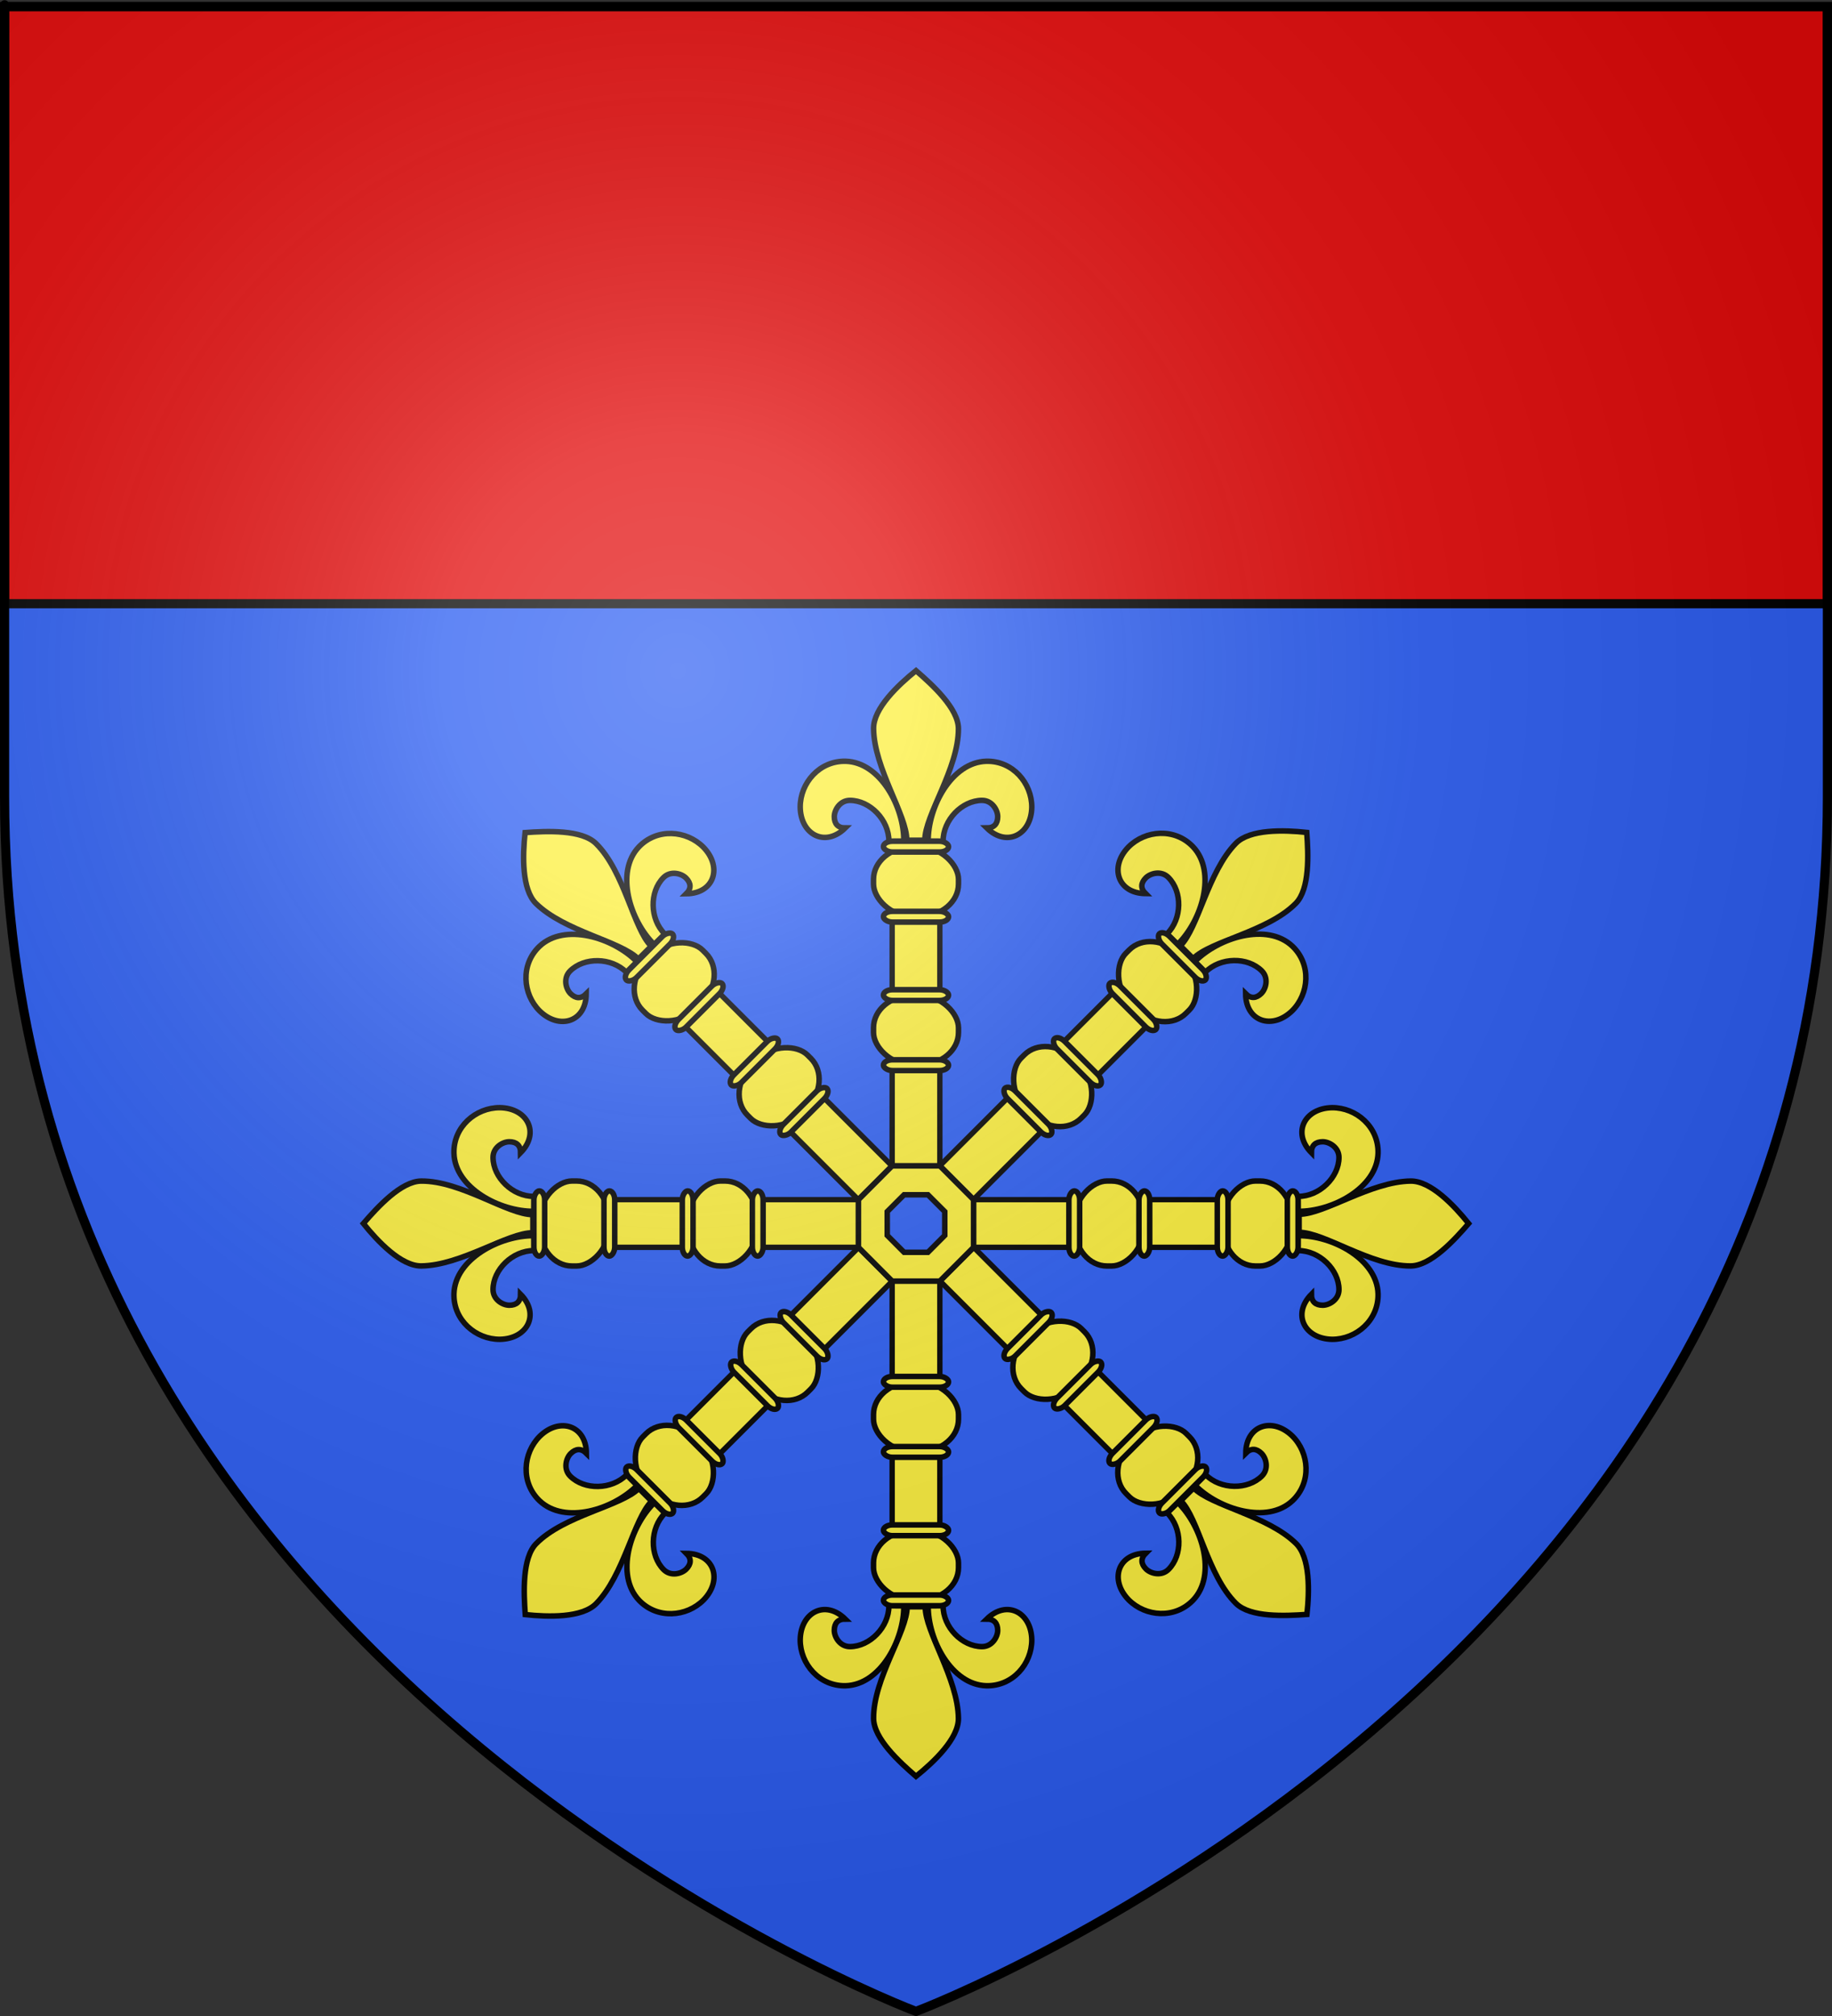<?xml version="1.0" encoding="UTF-8" standalone="no"?>
<svg
   xmlns:dc="http://purl.org/dc/elements/1.1/"
   xmlns:cc="http://creativecommons.org/ns#"
   xmlns:rdf="http://www.w3.org/1999/02/22-rdf-syntax-ns#"
   xmlns:svg="http://www.w3.org/2000/svg"
   xmlns="http://www.w3.org/2000/svg"
   xmlns:xlink="http://www.w3.org/1999/xlink"
   xmlns:sodipodi="http://sodipodi.sourceforge.net/DTD/sodipodi-0.dtd"
   xmlns:inkscape="http://www.inkscape.org/namespaces/inkscape"
   height="660"
   width="600"
   version="1.0"
   id="svg2"
   sodipodi:version="0.32"
   inkscape:version="0.46"
   sodipodi:docname="blason_ville_fr_Bucy-le-Roi_(Loiret).svg"
   sodipodi:docbase="L:\Héraldique"
   inkscape:export-filename="/Users/olivier/Desktop/Blason Rouge/Blason_Vide_3D.png"
   inkscape:export-xdpi="144"
   inkscape:export-ydpi="144"
   inkscape:output_extension="org.inkscape.output.svg.inkscape">
  <rect width="100%" height="100%" fill="#333333" stroke="none"/>
  <sodipodi:namedview
     inkscape:window-height="975"
     inkscape:window-width="1280"
     inkscape:pageshadow="2"
     inkscape:pageopacity="0.0"
     guidetolerance="10.0"
     gridtolerance="10.0"
     objecttolerance="10.0"
     borderopacity="1.0"
     bordercolor="#666666"
     pagecolor="#ffffff"
     id="base"
     showgrid="false"
     height="660px"
     inkscape:zoom="1.1590904"
     inkscape:cx="300.00013"
     inkscape:cy="330.00014"
     inkscape:window-x="-4"
     inkscape:window-y="-4"
     inkscape:current-layer="layer4"
     showguides="true"
     inkscape:guide-bbox="true"
     inkscape:snap-intersection-line-segments="true"
     inkscape:snap-intersection-grid-guide="false"
     inkscape:object-nodes="true"
     inkscape:snap-global="true" />
  <desc
     id="desc4">Flag of Canton of Valais (Wallis)</desc>
  <defs
     id="defs6">
    <linearGradient
       id="linearGradient2893">
      <stop
         style="stop-color:white;stop-opacity:0.314;"
         offset="0"
         id="stop2895" />
      <stop
         id="stop2897"
         offset="0.19"
         style="stop-color:white;stop-opacity:0.251;" />
      <stop
         style="stop-color:#6b6b6b;stop-opacity:0.125;"
         offset="0.6"
         id="stop2901" />
      <stop
         style="stop-color:black;stop-opacity:0.125;"
         offset="1"
         id="stop2899" />
    </linearGradient>
    <radialGradient
       inkscape:collect="always"
       xlink:href="#linearGradient2893"
       id="radialGradient3163"
       gradientUnits="userSpaceOnUse"
       gradientTransform="matrix(1.353,0,0,1.349,-77.629,-85.747)"
       cx="221.445"
       cy="226.331"
       fx="221.445"
       fy="226.331"
       r="300" />
    <g
       id="s">
      <g
         id="c">
        <path
           transform="matrix(0.951,0.309,-0.309,0.951,0,-1)"
           d="M 0,0 L 0,1 L 0.5,1 L 0,0 z "
           id="t" />
        <use
           height="540"
           width="810"
           y="0"
           x="0"
           id="use2144"
           transform="scale(-1,1)"
           xlink:href="#t" />
      </g>
      <g
         id="a">
        <use
           height="540"
           width="810"
           y="0"
           x="0"
           id="use2147"
           transform="matrix(0.309,0.951,-0.951,0.309,0,0)"
           xlink:href="#c" />
        <use
           height="540"
           width="810"
           y="0"
           x="0"
           id="use2149"
           transform="matrix(-0.809,0.588,-0.588,-0.809,0,0)"
           xlink:href="#c" />
      </g>
      <use
         height="540"
         width="810"
         y="0"
         x="0"
         id="use2151"
         transform="scale(-1,1)"
         xlink:href="#a" />
    </g>
    <g
       id="f">
      <rect
         id="rect1964"
         style="fill:#28166f"
         y="-30"
         x="-50"
         height="60"
         width="100" />
      <g
         id="g1966"
         style="fill:#ffffff"
         transform="translate(0,-20)">
        <path
           id="path1968"
           d="M -1.212,27.818 C -1.212,22.175 -2.091,20.471 -4.542,13.98 C -5.709,10.888 -5.024,7.103 -2.858,3.601 C -2.082,2.346 -1.114,1.214 0,0 C 1.114,1.214 2.082,2.346 2.858,3.601 C 5.024,7.103 5.709,10.888 4.542,13.98 C 2.091,20.471 1.212,22.175 1.212,27.818 L -1.212,27.818 z" />
        <path
           id="rwi"
           d="M 2.922,27.672 C 2.922,21.721 5.239,17.829 8.501,16.66 C 9.949,16.141 11.808,16.387 13.519,18.107 C 15.638,20.236 16.255,26.1 10.036,27.228 C 10.694,26.272 10.655,24.147 9.322,23.441 C 8.331,22.916 7.209,23.188 6.646,23.564 C 5.822,24.116 4.917,25.67 4.967,27.672 L 2.922,27.672 z" />
        <path
           id="path1971"
           d="M 1.777,30.183 C 1.79,32.191 2.795,33.518 4.516,34.257 C 4.295,34.955 3.257,36.378 1.831,36.281 C 1.55,37.787 1.282,38.632 0,40 C -1.282,38.632 -1.55,37.787 -1.831,36.281 C -3.257,36.378 -4.295,34.955 -4.516,34.257 C -2.795,33.518 -1.79,32.191 -1.777,30.183 L 1.777,30.183 z" />
        <use
           xlink:href="#rwi"
           height="400"
           width="800"
           y="0"
           x="0"
           id="use1973"
           transform="scale(-1,1)" />
        <rect
           id="rect1975"
           y="27.331"
           x="-7.923"
           height="3.218"
           width="15.846" />
      </g>
    </g>
  </defs>
  <g
     inkscape:groupmode="layer"
     id="layer3"
     inkscape:label="Fond écu"
     style="display:inline">
    <path
       d="M 300,658.5 C 300,658.5 598.5,546.18 598.5,260.728 C 598.5,-24.723 598.5,2.176 598.5,2.176 L 1.5,2.176 L 1.5,260.728 C 1.5,546.18 300,658.5 300,658.5 z"
       style="fill:#2b5df2;fill-opacity:1;fill-rule:evenodd;stroke:none;stroke-width:1px;stroke-linecap:butt;stroke-linejoin:miter;stroke-opacity:1;display:inline"
       id="path11587" />
    <rect
       style="opacity:1;fill:#e20909;fill-opacity:1;stroke:#000000;stroke-width:3;stroke-miterlimit:4;stroke-dasharray:none;stroke-opacity:1"
       id="rect17820"
       width="597"
       height="195.5"
       x="1.5"
       y="2.142" />
    <rect
       y="311.153"
       x="178.302"
       height="7.937"
       width="0"
       id="rect6701"
       style="fill:#e20909;fill-opacity:1;stroke:#000000;stroke-width:1;stroke-miterlimit:4;stroke-dasharray:none;stroke-opacity:1" />
    <g
       id="g4474"
       inkscape:label="Timbre"
       transform="translate(-285.38,458.814)"
       style="display:inline" />
    <g
       inkscape:label="Escudo"
       id="g4476"
       transform="translate(-285.38,458.814)"
       style="display:inline" />
    <g
       id="g4478"
       inkscape:label="Piezas"
       style="display:inline"
       transform="translate(-228.951,382.174)" />
    <g
       id="g4480"
       inkscape:label="Muebles"
       style="display:inline"
       transform="translate(-228.951,382.174)" />
    <g
       id="g4482"
       inkscape:label="Ornamento"
       transform="translate(-228.951,382.174)" />
    <g
       style="fill:#fcef3c;stroke:#000000;stroke-width:1.201;stroke-miterlimit:4;stroke-dasharray:none;stroke-opacity:1"
       transform="matrix(0,-1.166,-1.166,0,604.574,848.85)"
       id="g7148" />
    <g
       transform="matrix(0,-1.166,-1.166,0,1008.336,507.726)"
       id="g7325"
       style="fill:#fcef3c;stroke:#000000;stroke-width:1.201;stroke-miterlimit:4;stroke-dasharray:none;stroke-opacity:1" />
    <g
       id="g21291"
       inkscape:label="Meubles"
       transform="translate(345.372,320.534)" />
    <g
       transform="matrix(0.8,0,0,0.8,256.448,142.324)"
       id="g3266"
       style="fill:#ffffff;fill-opacity:1;stroke:#000000;stroke-width:1;stroke-miterlimit:4;stroke-dasharray:none;stroke-opacity:1" />
    <g
       id="g23841"
       transform="matrix(0.9,0,0,0.9,30,31.055)">
      <g
         id="g23602">
        <path
           sodipodi:nodetypes="csccsc"
           id="path3217"
           d="M 300,209.446 C 293.437,214.719 284.494,223.21 284.565,230.509 C 284.708,245.059 296.748,262.049 296.633,271.137 L 303.221,271.137 C 303.143,262.067 315.545,245.059 315.434,230.509 C 315.378,223.197 306.032,214.658 300,209.446 z"
           style="fill:#fcef3c;fill-opacity:1;fill-rule:evenodd;stroke:#000000;stroke-width:2;stroke-linecap:butt;stroke-linejoin:miter;stroke-miterlimit:4;stroke-dasharray:none;stroke-opacity:1" />
        <path
           sodipodi:nodetypes="cccssccc"
           id="path2396"
           d="M 325.584,242.407 C 335.178,242.176 342.16,250.329 342.134,259.107 C 341.982,269.137 333.031,273.83 325.743,266.664 C 328.442,266.668 329.718,265.144 329.734,262.582 C 329.75,260.172 327.7,256.615 324.009,256.632 C 316.777,256.665 309.836,263.702 309.859,271.507 L 304.434,271.482 C 304.335,259.122 312.931,242.753 325.584,242.407 z"
           style="fill:#fcef3c;fill-opacity:1;fill-rule:evenodd;stroke:#000000;stroke-width:2;stroke-linecap:butt;stroke-linejoin:miter;stroke-miterlimit:4;stroke-dasharray:none;stroke-opacity:1" />
        <path
           style="fill:#fcef3c;fill-opacity:1;fill-rule:evenodd;stroke:#000000;stroke-width:2;stroke-linecap:butt;stroke-linejoin:miter;stroke-miterlimit:4;stroke-dasharray:none;stroke-opacity:1"
           d="M 274.415,242.407 C 264.822,242.176 257.839,250.329 257.865,259.107 C 258.017,269.137 266.969,273.83 274.257,266.664 C 271.558,266.668 270.282,265.144 270.265,262.582 C 270.249,260.172 272.299,256.615 275.99,256.632 C 283.222,256.665 290.163,263.702 290.14,271.507 L 295.565,271.482 C 295.664,259.122 287.069,242.753 274.415,242.407 z"
           id="path23558"
           sodipodi:nodetypes="cccssccc" />
        <path
           style="fill:#fcef3c;fill-opacity:1;stroke:#000000;stroke-width:1.952;stroke-linecap:round;stroke-linejoin:round;stroke-miterlimit:4;stroke-opacity:1"
           d="M 291.326,272.453 L 308.674,272.453 L 308.674,389.609 L 291.326,389.609 L 291.326,272.453 z"
           id="rect5254"
           sodipodi:nodetypes="ccccc" />
        <g
           id="g23545"
           transform="translate(1.869,0)">
          <rect
             style="fill:#fcef3c;fill-opacity:1;fill-rule:evenodd;stroke:#000000;stroke-width:2;stroke-linecap:butt;stroke-linejoin:miter;stroke-miterlimit:4;stroke-dasharray:none;stroke-opacity:1"
             id="rect3733"
             width="30.917"
             height="25.162"
             x="282.672"
             y="327.629"
             rx="13.918"
             ry="11.726" />
          <rect
             ry="3.914"
             rx="3.288"
             y="325.507"
             x="286.271"
             height="3.914"
             width="23.719"
             id="rect3737"
             style="fill:#fcef3c;fill-opacity:1;stroke:#000000;stroke-width:2;stroke-miterlimit:4;stroke-dasharray:none;stroke-opacity:1" />
          <rect
             style="fill:#fcef3c;fill-opacity:1;stroke:#000000;stroke-width:2;stroke-miterlimit:4;stroke-dasharray:none;stroke-opacity:1"
             id="rect3735"
             width="23.719"
             height="3.914"
             x="286.271"
             y="350.999"
             rx="3.288"
             ry="3.914" />
        </g>
        <g
           id="g23550"
           transform="translate(1.869,-48)">
          <rect
             ry="11.726"
             rx="13.918"
             y="321.629"
             x="282.672"
             height="25.162"
             width="30.917"
             id="rect23552"
             style="fill:#fcef3c;fill-opacity:1;fill-rule:evenodd;stroke:#000000;stroke-width:2;stroke-linecap:butt;stroke-linejoin:miter;stroke-miterlimit:4;stroke-dasharray:none;stroke-opacity:1" />
          <rect
             style="fill:#fcef3c;fill-opacity:1;stroke:#000000;stroke-width:2;stroke-miterlimit:4;stroke-dasharray:none;stroke-opacity:1"
             id="rect23554"
             width="23.719"
             height="3.914"
             x="286.271"
             y="319.507"
             rx="3.288"
             ry="3.914" />
          <rect
             ry="3.914"
             rx="3.288"
             y="344.999"
             x="286.271"
             height="3.914"
             width="23.719"
             id="rect23556"
             style="fill:#fcef3c;fill-opacity:1;stroke:#000000;stroke-width:2;stroke-miterlimit:4;stroke-dasharray:none;stroke-opacity:1" />
        </g>
      </g>
      <use
         height="660"
         width="600"
         transform="matrix(0.707,-0.707,0.707,0.707,-202.435,332.379)"
         id="use23798"
         xlink:href="#g23602"
         y="0"
         x="0" />
      <use
         height="660"
         width="600"
         transform="matrix(0,-1,1,0,-110.551,710.55)"
         id="use23800"
         xlink:href="#g23602"
         y="0"
         x="0" />
      <use
         height="660"
         width="600"
         transform="matrix(-0.707,-0.707,0.707,-0.707,221.828,912.986)"
         id="use23802"
         xlink:href="#g23602"
         y="0"
         x="0" />
      <use
         height="660"
         width="600"
         transform="matrix(-1,0,0,-1,599.999,821.101)"
         id="use23804"
         xlink:href="#g23602"
         y="0"
         x="0" />
      <use
         height="660"
         width="600"
         transform="matrix(-0.707,0.707,-0.707,-0.707,802.435,488.722)"
         id="use23806"
         xlink:href="#g23602"
         y="0"
         x="0" />
      <use
         height="660"
         width="600"
         transform="matrix(0,1,-1,0,710.55,110.551)"
         id="use23808"
         xlink:href="#g23602"
         y="0"
         x="0" />
      <use
         height="660"
         width="600"
         transform="matrix(0.707,0.707,-0.707,0.707,378.171,-91.884)"
         id="use23810"
         xlink:href="#g23602"
         y="0"
         x="0" />
      <path
         id="path23812"
         d="M 291.312,389.594 L 279.062,401.875 L 279.062,419.219 L 291.312,431.5 L 308.688,431.5 L 320.938,419.219 L 320.938,401.875 L 308.688,389.594 L 291.312,389.594 z M 295.656,400.094 L 304.344,400.094 L 310.469,406.219 L 310.469,414.875 L 304.344,421.031 L 295.656,421.031 L 289.531,414.875 L 289.531,406.219 L 295.656,400.094 z"
         style="opacity:1;fill:#fcef3c;fill-opacity:1;stroke:#000000;stroke-width:2;stroke-miterlimit:4;stroke-dasharray:none;stroke-opacity:1" />
    </g>
  </g>
  <g
     inkscape:groupmode="layer"
     id="layer4"
     inkscape:label="Meubles"
     style="display:inline" />
  <g
     inkscape:groupmode="layer"
     id="layer2"
     inkscape:label="Reflet final"
     sodipodi:insensitive="true"
     style="display:inline">
    <path
       sodipodi:nodetypes="cccccc"
       d="M 300,658.5 C 300,658.5 598.5,546.18 598.5,260.728 C 598.5,-24.723 598.5,2.176 598.5,2.176 L 1.5,2.176 L 1.5,260.728 C 1.5,546.18 300,658.5 300,658.5 z"
       style="opacity:1;fill:url(#radialGradient3163);fill-opacity:1;fill-rule:evenodd;stroke:none;stroke-width:1px;stroke-linecap:butt;stroke-linejoin:miter;stroke-opacity:1"
       id="path2875"
       inkscape:export-xdpi="144"
       inkscape:export-ydpi="144" />
  </g>
  <g
     inkscape:groupmode="layer"
     id="layer1"
     inkscape:label="Contour final"
     style="display:inline"
     sodipodi:insensitive="true">
    <path
       sodipodi:nodetypes="cccccc"
       d="M 300,658.5 C 300,658.5 1.5,546.18 1.5,260.728 C 1.5,-24.723 1.5,2.176 1.5,2.176 L 598.5,2.176 L 598.5,260.728 C 598.5,546.18 300,658.5 300,658.5 z"
       style="opacity:1;fill:none;fill-opacity:1;fill-rule:evenodd;stroke:#000000;stroke-width:3;stroke-linecap:butt;stroke-linejoin:miter;stroke-miterlimit:4;stroke-dasharray:none;stroke-opacity:1"
       id="path1411"
       inkscape:export-xdpi="144"
       inkscape:export-ydpi="144" />
  </g>
</svg>
